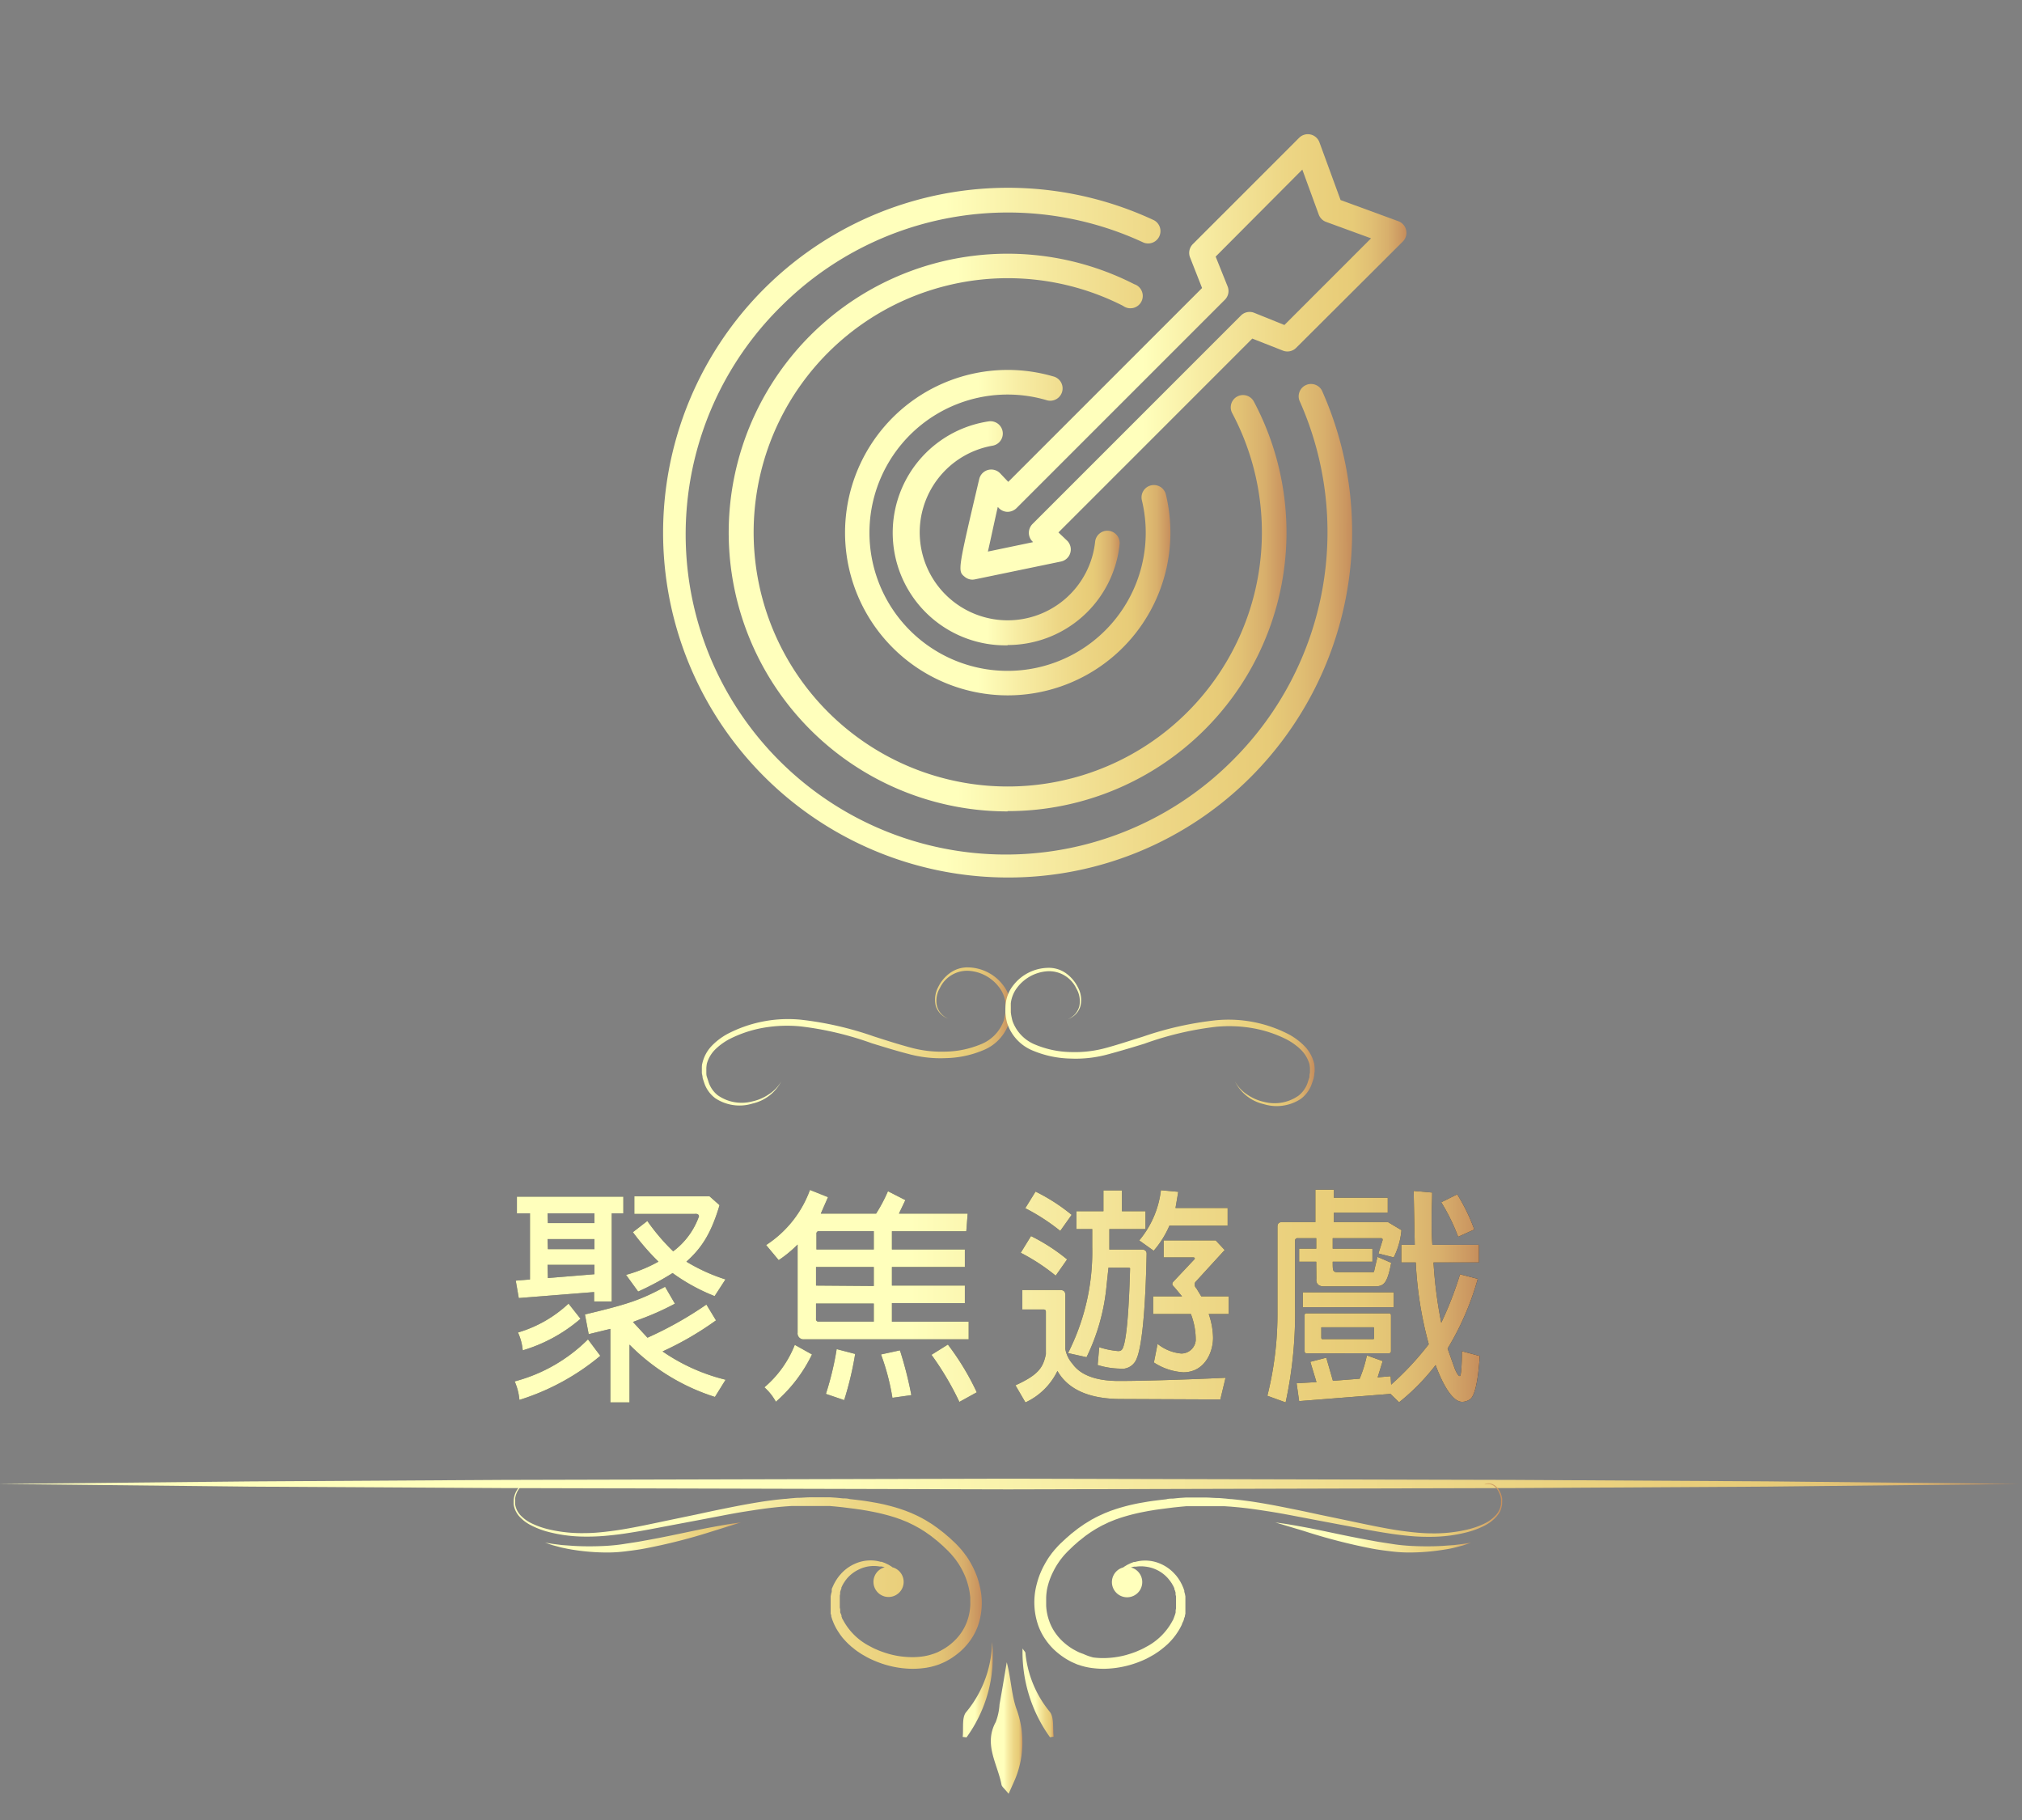<svg id="圖層_1" data-name="圖層 1" xmlns="http://www.w3.org/2000/svg" xmlns:xlink="http://www.w3.org/1999/xlink" viewBox="0 0 280 252"><rect x="0" y="0" width="280" height="252" fill="#808080" stroke="none"/><defs><style>.cls-1{fill:#1c232f;}.cls-2{fill:url(#未命名漸層_9);}.cls-3{fill:url(#未命名漸層_9-5);}.cls-4{fill:url(#未命名漸層_9-6);}.cls-5{fill:url(#未命名漸層_9-7);}.cls-6{fill:url(#未命名漸層_9-8);}.cls-7{fill:url(#未命名漸層_9-9);}.cls-8{fill:url(#未命名漸層_9-10);}.cls-9{fill:url(#未命名漸層_9-11);}.cls-10{fill:url(#未命名漸層_9-12);}.cls-11{fill:url(#未命名漸層_9-13);}.cls-12{fill:url(#未命名漸層_9-14);}.cls-13{fill:url(#未命名漸層_9-15);}.cls-14{fill:url(#未命名漸層_9-16);}.cls-15{fill:url(#未命名漸層_9-17);}.cls-16{fill:url(#未命名漸層_9-18);}.cls-17{fill:url(#未命名漸層_9-19);}</style><linearGradient id="未命名漸層_9" x1="71.27" y1="179.46" x2="204.89" y2="179.46" gradientUnits="userSpaceOnUse"><stop offset="0.41" stop-color="#ffffbc"/><stop offset="0.54" stop-color="#f7eca3"/><stop offset="0.73" stop-color="#edd685"/><stop offset="0.84" stop-color="#e9ce7a"/><stop offset="0.88" stop-color="#e7cb78"/><stop offset="0.92" stop-color="#e1c074"/><stop offset="0.96" stop-color="#d8af6c"/><stop offset="0.99" stop-color="#cb9761"/><stop offset="1" stop-color="#c58d5c"/></linearGradient><linearGradient id="未命名漸層_9-5" x1="97.16" y1="143.51" x2="139.95" y2="143.51" xlink:href="#未命名漸層_9"/><linearGradient id="未命名漸層_9-6" x1="139.27" y1="143.51" x2="182.06" y2="143.51" xlink:href="#未命名漸層_9"/><linearGradient id="未命名漸層_9-7" x1="-0.39" y1="205.48" x2="279.61" y2="205.48" xlink:href="#未命名漸層_9"/><linearGradient id="未命名漸層_9-8" x1="75.49" y1="212.88" x2="102.6" y2="212.88" xlink:href="#未命名漸層_9"/><linearGradient id="未命名漸層_9-9" x1="71.12" y1="218.22" x2="135.97" y2="218.22" xlink:href="#未命名漸層_9"/><linearGradient id="未命名漸層_9-10" x1="176.61" y1="212.88" x2="203.73" y2="212.88" xlink:href="#未命名漸層_9"/><linearGradient id="未命名漸層_9-11" x1="143.25" y1="218.22" x2="208.1" y2="218.22" xlink:href="#未命名漸層_9"/><linearGradient id="未命名漸層_9-12" x1="137.22" y1="239.25" x2="141.58" y2="239.25" xlink:href="#未命名漸層_9"/><linearGradient id="未命名漸層_9-13" x1="133.31" y1="233.94" x2="137.5" y2="233.94" xlink:href="#未命名漸層_9"/><linearGradient id="未命名漸層_9-14" x1="141.6" y1="234.4" x2="145.92" y2="234.4" xlink:href="#未命名漸層_9"/><linearGradient id="未命名漸層_9-15" x1="91.79" y1="73.76" x2="187.25" y2="73.76" xlink:href="#未命名漸層_9"/><linearGradient id="未命名漸層_9-16" x1="100.94" y1="73.73" x2="178.2" y2="73.73" xlink:href="#未命名漸層_9"/><linearGradient id="未命名漸層_9-17" x1="117.01" y1="73.75" x2="162.08" y2="73.75" xlink:href="#未命名漸層_9"/><linearGradient id="未命名漸層_9-18" x1="123.94" y1="73.86" x2="155.05" y2="73.86" xlink:href="#未命名漸層_9"/><linearGradient id="未命名漸層_9-19" x1="132.99" y1="49.42" x2="194.71" y2="49.42" xlink:href="#未命名漸層_9"/></defs><title>icon</title><path class="cls-1" d="M83.13,187.73a32.6,32.6,0,0,1-11.2,6.1,8.16,8.16,0,0,0-.66-2.56,22.44,22.44,0,0,0,10.15-5.82Zm-9.74-10.57V168H71.58v-2.31H86.32V168H84.71V180.2H82.27v-1.3l-10.43.83-.42-2.41Zm7,5.44a21.71,21.71,0,0,1-8,4.37,7.72,7.72,0,0,0-.66-2.47,17.44,17.44,0,0,0,7-4Zm-4.52-13.25h6.45V168H75.82Zm0,3.61h6.45v-1.39H75.82Zm0,4,6.45-.53v-1.3H75.82Zm13.79,8.26a50.83,50.83,0,0,0,8.16-4.59l1.33,2.19a43.52,43.52,0,0,1-7.4,4.3,26.36,26.36,0,0,0,8.73,3.92L99,193.42a28.84,28.84,0,0,1-11.83-7.24v8H84.52V184l-3,.73L81,182c6.29-1.49,7.75-2.06,11.1-3.83l1.36,2.34a37.26,37.26,0,0,1-4.81,2.15l-1,.38Zm9.3-5.76a26.19,26.19,0,0,1-5.82-3.19,39.49,39.49,0,0,1-4.77,2.56l-1.68-2.31a20.12,20.12,0,0,0,4.49-1.83,34.38,34.38,0,0,1-3.54-4.08l2-1.55a28.69,28.69,0,0,0,3.58,4.2,10.38,10.38,0,0,0,3.57-4.84c0-.28-.28-.38-.57-.34H87.84v-2.44H98.25l1.39,1.23c-1.2,4.05-2.56,6-4.59,7.82a25,25,0,0,0,5.41,2.46Z"/><path class="cls-1" d="M112.44,187.54a20.51,20.51,0,0,1-5,6.55,7.41,7.41,0,0,0-1.59-2,14.83,14.83,0,0,0,4.21-5.88ZM123.51,183h10.63v2.44H111.37a.82.82,0,0,1-.92-.92V172.32a17,17,0,0,1-2.62,2.16l-1.74-2.09a15.34,15.34,0,0,0,6.07-7.63l2.5,1-1,2.28h7.66a21.87,21.87,0,0,0,1.64-3.1l2.41,1.23-.89,1.87H134l-.19,2.44H123.51V173h10.1v2.43h-10.1V178h10.1v2.43h-10.1ZM121,173v-2.53h-7.56a.33.33,0,0,0-.38.38V173Zm0,5.06v-2.63H113V178Zm0,4.93v-2.5H113v2.12a.33.33,0,0,0,.38.38ZM114.37,193a41.58,41.58,0,0,0,1.49-6.2l2.56.67a45.27,45.27,0,0,1-1.52,6.39Zm9.21.54a31.74,31.74,0,0,0-1.58-6l2.62-.57a52.41,52.41,0,0,1,1.58,6.2Zm9.27.57a40.68,40.68,0,0,0-3.86-6.52l2.27-1.42a36.18,36.18,0,0,1,4,6.61Z"/><path class="cls-1" d="M140.62,191.81c3.29-1.49,3.83-2.53,4.21-4.3v-5.89c0-.22-.13-.31-.35-.31h-2.91v-2.69h5.25c.47,0,.7.22.7.66v7.5a4.23,4.23,0,0,0,1,2.06c1.27,1.8,3.8,2.37,6.39,2.37,4.4,0,11.61-.29,14.8-.44l-.72,3-13.73-.06q-6.6,0-8.83-3.89a9.2,9.2,0,0,1-4.43,4.36Zm5.57-15.18a27.64,27.64,0,0,0-4.84-3.17l1.42-2.31a26,26,0,0,1,5,3.23Zm.63-6.2a28.33,28.33,0,0,0-4.84-3.14l1.42-2.3a25.8,25.8,0,0,1,5,3.22Zm6.68,5.09-.26,2.4a28.49,28.49,0,0,1-2.78,10l-2.56-.57a31,31,0,0,0,3.35-14.71v-2.46h-2.18v-2.47h3.73v-2.88h2.56v2.88h3.26v2.47h-5v2.84h4.53c.41,0,.63.22.63.57-.16,8-.67,12.91-1.39,14.55a2.17,2.17,0,0,1-2.38,1.36A11.06,11.06,0,0,1,152,189l.22-2.46a11.79,11.79,0,0,0,2.59.53c.25,0,.57,0,.76-.63.44-1.3.76-4.9.92-10.82,0-.06-.1-.09-.32-.09Zm8.44-5.82a13.36,13.36,0,0,1-2.18,3.48l-2-1.43a13.21,13.21,0,0,0,3-6.95l2.4.22-.38,2.24H170v2.44Zm5.44,12.24a10.56,10.56,0,0,1,.6,3.29c0,2.06-1.2,4.78-4.11,4.78a8.32,8.32,0,0,1-4.08-1.36l.51-2.57a6.09,6.09,0,0,0,3.28,1.33,2,2,0,0,0,2-1.8,9.81,9.81,0,0,0-.67-3.67h-5.22V179.5h4l-1-1.2c-.32-.34-.35-.38-.35-.5a.48.48,0,0,1,.1-.29l3-3.19v-.16l-.16-.06h-4.14v-2.35h7.21l1.24,1.33-4,4.37a.51.51,0,0,0-.16.41.76.76,0,0,0,.25.54l.67,1.1h3.79v2.44Z"/><path class="cls-1" d="M182.27,174.7H179.9v-1.81h2.37v-1.45h-2.56a.34.34,0,0,0-.38.38v8.92a58.29,58.29,0,0,1-1.3,13.44l-2.53-.92a46.5,46.5,0,0,0,1.4-11.6v-11.8c0-.41.18-.64.6-.64h4.65v-4.49h2.56v1.11h7.46v2.06h-7.46v1.32h7.5l1.86,1.11A10.53,10.53,0,0,1,193,174.1l-2.12-.54.57-1.81a.27.27,0,0,0,0-.15c0-.16-.16-.16-.29-.16h-6.61v1.45h5.5v1.81h-5.5c0,1.23,0,1.42.63,1.45h5c.07,0,.13-.19.19-.54l.38-1.58,1.9.82c-.54,2.82-1,3.26-2.25,3.26h-7.11c-.73,0-1.08-.41-1-1.07Zm22.37,2.37a38.66,38.66,0,0,1-4.18,9.65l1,2.81c.29.67.51,1,.7,1s.28-1.77.28-3.44l2.47.66c-.22,3.61-.73,5.63-1.36,6a1.86,1.86,0,0,1-1.08.35c-1.8,0-3.41-4.37-3.67-5.09a29.81,29.81,0,0,1-5.06,5.15L192.55,193l-12.65,1-.35-2.47,2.75-.16-.85-2.81,2.21-.57.92,3.2,3.7-.29a17.62,17.62,0,0,0,1-3.23l2.19.79-.7,2.25,1.8-.16.07,1.17a40.46,40.46,0,0,0,5.21-5.6,52.41,52.41,0,0,1-1.8-11.32h-2v-2.44h1.86l-.15-7.46,2.56.22c0,1.14-.07,2.28-.07,3.38,0,1.3,0,2.6.1,3.86h6.45v2.44h-6.29a61.05,61.05,0,0,0,1.07,8.35,49.09,49.09,0,0,0,2.6-6.71Zm-24.23,1.87H193V181H180.41Zm12.21,8.12c0,.23-.1.32-.32.32H180.94c-.19,0-.28-.09-.28-.32v-4.93a.24.24,0,0,1,.28-.28H192.3c.22,0,.32.09.32.28Zm-2.41-3.28h-7.15q-.13,0-.09.09v1.42l.09.13h7.15l.07-.13v-1.42Zm11.71-12.53a26.94,26.94,0,0,0-2.34-4.78l2.21-1.1a25.75,25.75,0,0,1,2.37,4.87Z"/><path class="cls-2" d="M83.13,187.73a32.6,32.6,0,0,1-11.2,6.1,8.16,8.16,0,0,0-.66-2.56,22.44,22.44,0,0,0,10.15-5.82Zm-9.74-10.57V168H71.58v-2.31H86.32V168H84.71V180.2H82.27v-1.3l-10.43.83-.42-2.41Zm7,5.44a21.71,21.71,0,0,1-8,4.37,7.72,7.72,0,0,0-.66-2.47,17.44,17.44,0,0,0,7-4Zm-4.52-13.25h6.45V168H75.82Zm0,3.61h6.45v-1.39H75.82Zm0,4,6.45-.53v-1.3H75.82Zm13.79,8.26a50.83,50.83,0,0,0,8.16-4.59l1.33,2.19a43.52,43.52,0,0,1-7.4,4.3,26.36,26.36,0,0,0,8.73,3.92L99,193.42a28.84,28.84,0,0,1-11.83-7.24v8H84.52V184l-3,.73L81,182c6.29-1.49,7.75-2.06,11.1-3.83l1.36,2.34a37.26,37.26,0,0,1-4.81,2.15l-1,.38Zm9.3-5.76a26.19,26.19,0,0,1-5.82-3.19,39.49,39.49,0,0,1-4.77,2.56l-1.68-2.31a20.12,20.12,0,0,0,4.49-1.83,34.38,34.38,0,0,1-3.54-4.08l2-1.55a28.69,28.69,0,0,0,3.58,4.2,10.38,10.38,0,0,0,3.57-4.84c0-.28-.28-.38-.57-.34H87.84v-2.44H98.25l1.39,1.23c-1.2,4.05-2.56,6-4.59,7.82a25,25,0,0,0,5.41,2.46Z"/><path class="cls-2" d="M112.44,187.54a20.51,20.51,0,0,1-5,6.55,7.41,7.41,0,0,0-1.59-2,14.83,14.83,0,0,0,4.21-5.88ZM123.51,183h10.63v2.44H111.37a.82.82,0,0,1-.92-.92V172.32a17,17,0,0,1-2.62,2.16l-1.74-2.09a15.34,15.34,0,0,0,6.07-7.63l2.5,1-1,2.28h7.66a21.87,21.87,0,0,0,1.64-3.1l2.41,1.23-.89,1.87H134l-.19,2.44H123.51V173h10.1v2.43h-10.1V178h10.1v2.43h-10.1ZM121,173v-2.53h-7.56a.33.33,0,0,0-.38.38V173Zm0,5.06v-2.63H113V178Zm0,4.93v-2.5H113v2.12a.33.33,0,0,0,.38.38ZM114.37,193a41.58,41.58,0,0,0,1.49-6.2l2.56.67a45.27,45.27,0,0,1-1.52,6.39Zm9.21.54a31.74,31.74,0,0,0-1.58-6l2.62-.57a52.41,52.41,0,0,1,1.58,6.2Zm9.27.57a40.68,40.68,0,0,0-3.86-6.52l2.27-1.42a36.18,36.18,0,0,1,4,6.61Z"/><path class="cls-2" d="M140.62,191.81c3.29-1.49,3.83-2.53,4.21-4.3v-5.89c0-.22-.13-.31-.35-.31h-2.91v-2.69h5.25c.47,0,.7.22.7.66v7.5a4.23,4.23,0,0,0,1,2.06c1.27,1.8,3.8,2.37,6.39,2.37,4.4,0,11.61-.29,14.8-.44l-.72,3-13.73-.06q-6.6,0-8.83-3.89a9.2,9.2,0,0,1-4.43,4.36Zm5.57-15.18a27.64,27.64,0,0,0-4.84-3.17l1.42-2.31a26,26,0,0,1,5,3.23Zm.63-6.2a28.33,28.33,0,0,0-4.84-3.14l1.42-2.3a25.8,25.8,0,0,1,5,3.22Zm6.68,5.09-.26,2.4a28.49,28.49,0,0,1-2.78,10l-2.56-.57a31,31,0,0,0,3.35-14.71v-2.46h-2.18v-2.47h3.73v-2.88h2.56v2.88h3.26v2.47h-5v2.84h4.53c.41,0,.63.22.63.57-.16,8-.67,12.91-1.39,14.55a2.17,2.17,0,0,1-2.38,1.36A11.06,11.06,0,0,1,152,189l.22-2.46a11.79,11.79,0,0,0,2.59.53c.25,0,.57,0,.76-.63.44-1.3.76-4.9.92-10.82,0-.06-.1-.09-.32-.09Zm8.44-5.82a13.36,13.36,0,0,1-2.18,3.48l-2-1.43a13.21,13.21,0,0,0,3-6.95l2.4.22-.38,2.24H170v2.44Zm5.44,12.24a10.56,10.56,0,0,1,.6,3.29c0,2.06-1.2,4.78-4.11,4.78a8.32,8.32,0,0,1-4.08-1.36l.51-2.57a6.09,6.09,0,0,0,3.28,1.33,2,2,0,0,0,2-1.8,9.81,9.81,0,0,0-.67-3.67h-5.22V179.5h4l-1-1.2c-.32-.34-.35-.38-.35-.5a.48.48,0,0,1,.1-.29l3-3.19v-.16l-.16-.06h-4.14v-2.35h7.21l1.24,1.33-4,4.37a.51.51,0,0,0-.16.41.76.76,0,0,0,.25.54l.67,1.1h3.79v2.44Z"/><path class="cls-2" d="M182.27,174.7H179.9v-1.81h2.37v-1.45h-2.56a.34.34,0,0,0-.38.38v8.92a58.29,58.29,0,0,1-1.3,13.44l-2.53-.92a46.5,46.5,0,0,0,1.4-11.6v-11.8c0-.41.18-.64.6-.64h4.65v-4.49h2.56v1.11h7.46v2.06h-7.46v1.32h7.5l1.86,1.11A10.53,10.53,0,0,1,193,174.1l-2.12-.54.57-1.81a.27.27,0,0,0,0-.15c0-.16-.16-.16-.29-.16h-6.61v1.45h5.5v1.81h-5.5c0,1.23,0,1.42.63,1.45h5c.07,0,.13-.19.19-.54l.38-1.58,1.9.82c-.54,2.82-1,3.26-2.25,3.26h-7.11c-.73,0-1.08-.41-1-1.07Zm22.37,2.37a38.66,38.66,0,0,1-4.18,9.65l1,2.81c.29.67.51,1,.7,1s.28-1.77.28-3.44l2.47.66c-.22,3.61-.73,5.63-1.36,6a1.86,1.86,0,0,1-1.08.35c-1.8,0-3.41-4.37-3.67-5.09a29.81,29.81,0,0,1-5.06,5.15L192.55,193l-12.65,1-.35-2.47,2.75-.16-.85-2.81,2.21-.57.92,3.2,3.7-.29a17.62,17.62,0,0,0,1-3.23l2.19.79-.7,2.25,1.8-.16.07,1.17a40.46,40.46,0,0,0,5.21-5.6,52.41,52.41,0,0,1-1.8-11.32h-2v-2.44h1.86l-.15-7.46,2.56.22c0,1.14-.07,2.28-.07,3.38,0,1.3,0,2.6.1,3.86h6.45v2.44h-6.29a61.05,61.05,0,0,0,1.07,8.35,49.09,49.09,0,0,0,2.6-6.71Zm-24.23,1.87H193V181H180.41Zm12.21,8.12c0,.23-.1.32-.32.32H180.94c-.19,0-.28-.09-.28-.32v-4.93a.24.24,0,0,1,.28-.28H192.3c.22,0,.32.09.32.28Zm-2.41-3.28h-7.15q-.13,0-.09.09v1.42l.09.13h7.15l.07-.13v-1.42Zm11.71-12.53a26.94,26.94,0,0,0-2.34-4.78l2.21-1.1a25.75,25.75,0,0,1,2.37,4.87Z"/><path class="cls-3" d="M108.2,149.71a6,6,0,0,1-4,3.09,6.08,6.08,0,0,1-5.11-.71,4.36,4.36,0,0,1-1.58-2.18l-.21-.64c0-.22-.07-.45-.11-.68l0-.34v-.34c0-.23,0-.46.07-.69a5.16,5.16,0,0,1,1.29-2.4,9.07,9.07,0,0,1,2.13-1.63,18.14,18.14,0,0,1,10.22-2A46.19,46.19,0,0,1,121,143.5c1.64.53,3.27,1.05,4.92,1.5a16.27,16.27,0,0,0,5,.61,13.33,13.33,0,0,0,4.86-1,5.53,5.53,0,0,0,3.23-3.33,9.43,9.43,0,0,0,.22-1.18c0-.41,0-.82,0-1.23a4.26,4.26,0,0,0-.89-2.19,5.72,5.72,0,0,0-4.19-2.26,4.17,4.17,0,0,0-4,2.39,3.45,3.45,0,0,0-.42,2.41,2.65,2.65,0,0,0,1.61,1.84,2.77,2.77,0,0,1-1.76-1.8,3.7,3.7,0,0,1,.33-2.57,5.24,5.24,0,0,1,1.69-2,4.11,4.11,0,0,1,2.56-.74,6.22,6.22,0,0,1,4.67,2.36,5,5,0,0,1,1.09,2.5c0,.45.06.9.06,1.35a8.83,8.83,0,0,1-.22,1.35,6.17,6.17,0,0,1-3.62,3.91,14.1,14.1,0,0,1-5.18,1.09,16.83,16.83,0,0,1-5.24-.6c-1.68-.43-3.33-.95-5-1.46a44.21,44.21,0,0,0-9.91-2.34,19.22,19.22,0,0,0-5,.18,16.77,16.77,0,0,0-4.75,1.56,8.44,8.44,0,0,0-2,1.44,4.48,4.48,0,0,0-1.18,2,5.6,5.6,0,0,0-.07.59l0,.3,0,.3c0,.2,0,.4.07.6l.19.58a3.87,3.87,0,0,0,1.33,2,5.77,5.77,0,0,0,4.75.85,6.58,6.58,0,0,0,2.33-1A5.24,5.24,0,0,0,108.2,149.71Z"/><path class="cls-4" d="M171,149.71a5.15,5.15,0,0,0,1.73,1.86,6.61,6.61,0,0,0,2.32,1,5.77,5.77,0,0,0,4.75-.85,3.83,3.83,0,0,0,1.34-2l.19-.58c0-.2,0-.4.07-.6l0-.3,0-.3a5.6,5.6,0,0,0-.07-.59,4.57,4.57,0,0,0-1.18-2,8.65,8.65,0,0,0-2-1.44,16.84,16.84,0,0,0-4.76-1.56,19.16,19.16,0,0,0-5-.18,44.21,44.21,0,0,0-9.91,2.34c-1.65.51-3.29,1-5,1.46a16.86,16.86,0,0,1-5.24.6,14.19,14.19,0,0,1-5.19-1.09,6.18,6.18,0,0,1-3.61-3.91,8.83,8.83,0,0,1-.22-1.35c0-.45,0-.9.06-1.35a5,5,0,0,1,1.08-2.5,6.24,6.24,0,0,1,4.68-2.36,4.11,4.11,0,0,1,2.56.74,5.33,5.33,0,0,1,1.69,2,3.64,3.64,0,0,1,.32,2.57,2.73,2.73,0,0,1-1.76,1.8,2.64,2.64,0,0,0,1.62-1.84,3.45,3.45,0,0,0-.42-2.41,4.18,4.18,0,0,0-4-2.39,5.74,5.74,0,0,0-4.19,2.26,4.44,4.44,0,0,0-.89,2.19c0,.41,0,.82,0,1.23a9.46,9.46,0,0,0,.23,1.18,5.53,5.53,0,0,0,3.23,3.33,13.33,13.33,0,0,0,4.86,1,16.31,16.31,0,0,0,5-.61c1.65-.45,3.28-1,4.91-1.5a46.28,46.28,0,0,1,10.15-2.29,18.14,18.14,0,0,1,10.22,2,9.28,9.28,0,0,1,2.13,1.63,5.25,5.25,0,0,1,1.29,2.4,5.36,5.36,0,0,1,.06.69l0,.34-.05.34c0,.23-.06.46-.1.68l-.22.64a4.4,4.4,0,0,1-1.57,2.18,6.09,6.09,0,0,1-5.11.71A5.92,5.92,0,0,1,171,149.71Z"/><polygon class="cls-5" points="-0.39 205.47 34.61 205.12 69.61 204.91 139.61 204.74 209.61 204.91 244.61 205.11 279.61 205.47 244.61 205.84 209.61 206.04 139.61 206.22 69.61 206.04 34.61 205.84 -0.39 205.47"/><path class="cls-6" d="M102.6,210.8l-1.07.15c-.7.1-1.7.27-2.93.5-2.46.45-5.82,1.25-9.53,1.9-.93.18-1.84.3-2.72.44s-1.71.21-2.52.26c-1.63.08-3.1.07-4.34,0l-1.67-.12-1.26-.16-1.07-.17,1,.34,1.24.33c.49.1,1,.22,1.67.32a30.36,30.36,0,0,0,4.42.37,19.93,19.93,0,0,0,2.63-.14c.9-.11,1.84-.22,2.78-.4A78.65,78.65,0,0,0,98.73,212Z"/><path class="cls-7" d="M135.46,225a8.22,8.22,0,0,1-1.07,2.09,9.16,9.16,0,0,1-1.38,1.55,10.89,10.89,0,0,1-1.53,1.12l-.41.23-.21.11-.22.1-.44.19-.22.09-.22.07a9,9,0,0,1-1.8.41,12,12,0,0,1-1.79.1,13.57,13.57,0,0,1-5-1.08c-.25-.1-.5-.22-.74-.33l-.37-.19-.35-.2-.35-.2-.34-.22-.16-.11-.17-.11-.32-.24-.3-.25-.16-.12-.14-.13-.29-.26-.28-.28-.26-.28-.26-.29c-.15-.21-.32-.4-.45-.62a7.63,7.63,0,0,1-.74-1.3c-.05-.11-.1-.23-.14-.34l-.07-.17-.06-.18-.11-.34c0-.12,0-.24-.08-.36l0-.17,0-.18,0-.35,0-.36v-.35c0-.11,0-.23,0-.34l0-.34,0-.17,0-.17.06-.33.09-.32a.94.94,0,0,1,0-.16l0-.15c0-.11.07-.21.11-.31s.09-.19.13-.29a.61.61,0,0,1,.07-.14l.07-.14.15-.27c.06-.09.11-.18.17-.26l.08-.13.09-.12.18-.24.2-.22a3.87,3.87,0,0,1,.4-.41,5.67,5.67,0,0,1,1.8-1.12,5.23,5.23,0,0,1,1.79-.36,5.06,5.06,0,0,1,1.52.19l.16,0,.15.06.3.11.5.24.41.25.12.1a2.09,2.09,0,1,1-1.07,0l-.15-.05-.27-.06-.14,0-.15,0a4.65,4.65,0,0,0-2.82.39,4.92,4.92,0,0,0-1.44,1,3.73,3.73,0,0,0-.32.36l-.15.19-.13.2-.07.1-.07.11-.12.22a2.4,2.4,0,0,0-.11.23l-.06.12,0,.12-.09.24-.08.25,0,.13,0,.13-.05.26,0,.27,0,.13V222c0,.05,0,.1,0,.15v.14l0,.28.06.28c0,.05,0,.1,0,.14l0,.15c0,.09,0,.18.08.28l.1.28,0,.14.06.14c0,.09.08.19.13.28a8.66,8.66,0,0,0,3.73,3.68l.32.17.32.16.68.29a14.56,14.56,0,0,0,1.41.47,12,12,0,0,0,3,.42,10,10,0,0,0,1.54-.09,7.73,7.73,0,0,0,1.51-.36l.18-.06.18-.07a3.68,3.68,0,0,0,.35-.15l.17-.09a.76.76,0,0,0,.18-.09l.34-.19a8,8,0,0,0,1.29-.94,7.44,7.44,0,0,0,1.14-1.27,7,7,0,0,0,.88-1.7,7.75,7.75,0,0,0,.42-2.1,5.56,5.56,0,0,0,0-.58c0-.19,0-.39,0-.58a10.4,10.4,0,0,0-.18-1.21,11,11,0,0,0-.34-1.21,9.19,9.19,0,0,0-.52-1.21,9.87,9.87,0,0,0-.68-1.17c-.14-.19-.26-.39-.41-.57l-.22-.27-.23-.27a2,2,0,0,0-.24-.26l-.24-.26-.54-.52a3.45,3.45,0,0,0-.28-.26l-.28-.25-.29-.25a3.36,3.36,0,0,0-.29-.24l-.6-.48c-.2-.16-.42-.3-.63-.45a7.31,7.31,0,0,0-.65-.43l-.33-.21-.34-.19-.35-.19a3.84,3.84,0,0,0-.35-.18l-.72-.35-.75-.3a2.46,2.46,0,0,0-.38-.14l-.38-.14a27.78,27.78,0,0,0-3.23-.84l-.84-.16-.42-.07-.42-.07-.86-.12-.86-.11-.87-.11-.87-.09-.87-.08-.44,0-.43,0-.88,0h-.87c-.59,0-1.18,0-1.77,0l-.88,0-.88.06c-.59.05-1.17.1-1.76.17-1.17.13-2.34.31-3.5.49s-2.32.39-3.46.61l-3.41.65-3.34.63c-2.19.41-4.32.84-6.39,1.15-1,.16-2.05.28-3.05.37s-2,.12-2.91.11a20.14,20.14,0,0,1-5.22-.71,11.67,11.67,0,0,1-2.17-.85,5.66,5.66,0,0,1-1.67-1.28,3.33,3.33,0,0,1-.51-.81,2.81,2.81,0,0,1-.23-.87c0-.07,0-.14,0-.21v-.21a3,3,0,0,1,.25-1.11,2.71,2.71,0,0,1,.73-1,1.47,1.47,0,0,1,.84-.35,1.16,1.16,0,0,1,.55.08l.13.06,0,0a1.35,1.35,0,0,1-.18,0,1.38,1.38,0,0,0-1.3.34,2.62,2.62,0,0,0-.65,1,2.74,2.74,0,0,0-.17.67c0,.12,0,.24,0,.37a1.34,1.34,0,0,0,0,.2l0,.19a3,3,0,0,0,.24.79,3.11,3.11,0,0,0,.49.73,5.28,5.28,0,0,0,1.61,1.16,11.49,11.49,0,0,0,2.12.76,20,20,0,0,0,5.11.57c.93,0,1.88-.07,2.86-.18s2-.25,3-.43c2-.35,4.15-.82,6.34-1.28l3.33-.69c1.12-.24,2.25-.49,3.39-.72s2.31-.47,3.48-.68,2.35-.41,3.54-.56c.59-.08,1.19-.14,1.79-.2.3,0,.6-.06.9-.08s.6-.06.91-.07c.6,0,1.2-.07,1.81-.07h.9l.91,0h.45l.45,0,.9.06.89.09c.29,0,.59,0,.88.09l.88.1.88.11.44.06.44.07.87.15a26.52,26.52,0,0,1,3.41.84l.41.14.41.14.81.32.79.36.38.19.38.2.38.21.36.22c.24.15.48.29.71.45l.68.48.66.51.31.25.31.27.31.26.29.27.58.54.28.29.28.3.26.3c.09.1.17.21.25.31s.32.42.48.63a14.08,14.08,0,0,1,.79,1.33,13.84,13.84,0,0,1,.61,1.38,12.48,12.48,0,0,1,.41,1.41A9.73,9.73,0,0,1,135.46,225Z"/><path class="cls-8" d="M176.61,210.8l1.08.15c.69.1,1.69.27,2.92.5,2.47.45,5.82,1.25,9.54,1.9.92.18,1.84.3,2.71.44s1.72.21,2.53.26c1.62.08,3.1.07,4.34,0l1.67-.12,1.26-.16,1.07-.17-1,.34c-.33.1-.75.2-1.24.33s-1,.22-1.66.32a30.48,30.48,0,0,1-4.42.37,20.07,20.07,0,0,1-2.64-.14c-.9-.11-1.83-.22-2.77-.4a79.38,79.38,0,0,1-9.48-2.45Z"/><path class="cls-9" d="M143.75,225a8.24,8.24,0,0,0,1.08,2.09,8.75,8.75,0,0,0,1.38,1.55,10.34,10.34,0,0,0,1.53,1.12l.41.23.21.11.22.1.43.19.22.09.23.07a8.83,8.83,0,0,0,1.8.41,12,12,0,0,0,1.79.1,14,14,0,0,0,3.4-.52A13.25,13.25,0,0,0,158,230c.26-.1.51-.22.75-.33l.36-.19.36-.2.35-.2.33-.22.17-.11.16-.11.32-.24.31-.25.15-.12.15-.13.29-.26.28-.28.26-.28.25-.29c.16-.21.32-.4.46-.62a7.63,7.63,0,0,0,.74-1.3c0-.11.09-.23.14-.34l.07-.17.06-.18c0-.11.07-.23.11-.34s0-.24.08-.36l0-.17,0-.18,0-.35c0-.12,0-.24,0-.36l0-.17c0-.06,0-.12,0-.18v-.34c0-.12,0-.23,0-.34v-.17l0-.17-.06-.33-.09-.32s0-.11,0-.16l-.06-.15a2.83,2.83,0,0,0-.11-.31l-.13-.29-.06-.14-.08-.14-.14-.27-.17-.26-.08-.13-.09-.12-.18-.24-.2-.22a5.18,5.18,0,0,0-.4-.41,5.78,5.78,0,0,0-1.8-1.12,5.24,5.24,0,0,0-1.8-.36,5,5,0,0,0-1.51.19l-.16,0-.16.06-.29.11-.5.24-.41.25-.13.1a2.1,2.1,0,1,0,1.07,0l.15-.05.28-.06.14,0,.15,0a4.75,4.75,0,0,1,1.32,0,4.9,4.9,0,0,1,2.94,1.46,3.65,3.65,0,0,1,.31.36l.15.19.14.2a.86.86,0,0,0,.07.1l.06.11.13.22.11.23.06.12,0,.12.1.24.07.25,0,.13,0,.13.06.26,0,.27,0,.13v.14l0,.28v.42l0,.14c0,.09,0,.18,0,.28l-.05.28,0,.14,0,.15-.08.28-.1.28-.05.14-.06.14c0,.09-.09.19-.13.28a8.69,8.69,0,0,1-3.74,3.68l-.31.17-.33.16-.67.29c-.45.18-.93.33-1.41.47a12.16,12.16,0,0,1-3,.42,10.08,10.08,0,0,1-1.55-.09A7.63,7.63,0,0,1,150,229l-.18-.06-.18-.07a3.68,3.68,0,0,1-.35-.15l-.18-.09-.17-.09-.35-.19a8.43,8.43,0,0,1-1.28-.94,7.44,7.44,0,0,1-1.14-1.27,6.65,6.65,0,0,1-.88-1.7,7.39,7.39,0,0,1-.42-2.1c0-.19,0-.38,0-.58s0-.39,0-.58A8.63,8.63,0,0,1,145,220a9.76,9.76,0,0,1,.86-2.42,9.87,9.87,0,0,1,.68-1.17c.13-.19.26-.39.41-.57l.21-.27.23-.27.24-.26.25-.26.54-.52.27-.26.29-.25.28-.25a3.5,3.5,0,0,1,.3-.24l.6-.48c.2-.16.41-.3.62-.45s.43-.29.65-.43l.34-.21.34-.19.34-.19c.12-.06.23-.13.36-.18l.72-.35.74-.3a3.57,3.57,0,0,1,.38-.14l.39-.14a27.1,27.1,0,0,1,3.22-.84l.84-.16.43-.07.42-.07.86-.12.86-.11.87-.11.87-.09.87-.08.43,0,.44,0,.87,0h.88c.59,0,1.17,0,1.76,0l.88,0,.89.06c.58.05,1.17.1,1.76.17,1.17.13,2.34.31,3.5.49s2.31.39,3.46.61l3.41.65,3.34.63c2.19.41,4.32.84,6.39,1.15,1,.16,2.05.28,3,.37s2,.12,2.92.11a20.2,20.2,0,0,0,5.22-.71,11.67,11.67,0,0,0,2.17-.85,5.49,5.49,0,0,0,1.66-1.28,3.38,3.38,0,0,0,.52-.81,3.5,3.5,0,0,0,.23-.87v-.21a1.47,1.47,0,0,0,0-.21,1.75,1.75,0,0,0,0-.4,3,3,0,0,0-.21-.71,2.71,2.71,0,0,0-.73-1,1.49,1.49,0,0,0-.84-.35,1.16,1.16,0,0,0-.55.08l-.13.06,0,0a1.35,1.35,0,0,0,.18,0,1.37,1.37,0,0,1,1.29.34,2.51,2.51,0,0,1,.65,1,2.74,2.74,0,0,1,.18.67,2.26,2.26,0,0,1,0,.37,1.34,1.34,0,0,1,0,.2l0,.19a3,3,0,0,1-.24.79,2.88,2.88,0,0,1-.5.73,5.24,5.24,0,0,1-1.6,1.16,11.76,11.76,0,0,1-2.12.76,20,20,0,0,1-5.11.57c-.93,0-1.88-.07-2.86-.18s-2-.25-3-.43c-2-.35-4.15-.82-6.35-1.28l-3.32-.69c-1.12-.24-2.25-.49-3.4-.72s-2.3-.47-3.47-.68-2.35-.41-3.54-.56c-.6-.08-1.2-.14-1.8-.2-.29,0-.6-.06-.9-.08s-.6-.06-.9-.07c-.6,0-1.2-.07-1.81-.07H166l-.9,0h-.45l-.45,0-.91.06-.88.09c-.3,0-.59,0-.89.09l-.88.1-.88.11-.43.06-.44.07-.87.15a26.11,26.11,0,0,0-3.41.84l-.42.14-.41.14-.8.32-.79.36-.39.19-.37.2c-.13.07-.26.13-.38.21l-.36.22c-.24.15-.49.29-.71.45l-.69.48-.65.51-.32.25-.3.27-.31.26-.29.27-.58.54-.29.29-.27.3-.27.3c-.08.1-.16.21-.25.31s-.31.42-.47.63a14.08,14.08,0,0,0-.79,1.33,11.86,11.86,0,0,0-.61,1.38,12.48,12.48,0,0,0-.41,1.41A9.73,9.73,0,0,0,143.75,225Z"/><path class="cls-10" d="M139.67,248.37c.41-.92.66-1.47.89-2a13.37,13.37,0,0,0,.17-9.82c-.68-2-.74-4.24-1.32-6.39-.33,2-.65,3.9-1,5.85a8.14,8.14,0,0,1-.52,2.42c-1.71,3.11.27,5.84.8,8.71C138.76,247.42,139.13,247.68,139.67,248.37Z"/><path class="cls-11" d="M133.84,240.56a19.08,19.08,0,0,0,3.54-13.23,15.55,15.55,0,0,1-3.58,9.72c-.64.74-.35,2.27-.49,3.44Z"/><path class="cls-12" d="M141.6,228.25a20.18,20.18,0,0,0,3.8,12.29l.52-.08c-.16-1.17.08-2.65-.55-3.44A15.12,15.12,0,0,1,142,228.9C142,228.73,141.8,228.58,141.6,228.25Z"/><path class="cls-13" d="M139.53,121.5a47.75,47.75,0,1,1,20.28-91,1.71,1.71,0,0,1-1.45,3.09,44.46,44.46,0,0,0-50.17,8.8,44.33,44.33,0,1,0,62.69,62.69,44.57,44.57,0,0,0,9.06-49.62,1.71,1.71,0,0,1,3.11-1.4,48,48,0,0,1-9.76,53.44A47.39,47.39,0,0,1,139.53,121.5Z"/><path class="cls-14" d="M139.53,112.35a38.61,38.61,0,1,1,17.54-73,1.71,1.71,0,1,1-1.55,3,35.19,35.19,0,1,0,15.11,14.85,1.7,1.7,0,0,1,3-1.6,38.59,38.59,0,0,1-34.11,56.71Z"/><path class="cls-15" d="M139.53,96.28a22.53,22.53,0,1,1,6.29-44.17,1.71,1.71,0,1,1-.95,3.28,19.13,19.13,0,1,0,13.24,13.82,1.71,1.71,0,0,1,3.32-.81,22.53,22.53,0,0,1-21.9,27.88Z"/><path class="cls-16" d="M139.53,89.35a15.59,15.59,0,0,1-2.66-31,1.7,1.7,0,1,1,.58,3.36,12.18,12.18,0,1,0,14.2,13.3,1.7,1.7,0,0,1,3.39.36,15.58,15.58,0,0,1-15.51,13.94Z"/><path class="cls-17" d="M134.68,80.26a1.67,1.67,0,0,1-1.08-.39c-1-.81-1-.81,2-13.54a1.71,1.71,0,0,1,2.9-.79l1.12,1.18,26.84-26.84-1.67-4.25a1.72,1.72,0,0,1,.39-1.83l14.72-14.72a1.71,1.71,0,0,1,2.81.62l2.93,8,8,2.93a1.71,1.71,0,0,1,.62,2.81L179.49,48.16a1.71,1.71,0,0,1-1.83.39l-4.25-1.67L146.57,73.72l1.18,1.12a1.71,1.71,0,0,1-.83,2.91L135,80.22A2.09,2.09,0,0,1,134.68,80.26Zm3.49-10.07c-.54,2.35-1,4.59-1.37,6.18l6.24-1.3L143,75a1.71,1.71,0,0,1-.53-1.21,1.77,1.77,0,0,1,.5-1.23l28.87-28.87a1.7,1.7,0,0,1,1.83-.38L177.86,45l12-12-6.24-2.28a1.71,1.71,0,0,1-1-1l-2.28-6.24-12,12.05L170,39.67a1.7,1.7,0,0,1-.38,1.83L140.75,70.37a1.81,1.81,0,0,1-1.23.5,1.71,1.71,0,0,1-1.21-.53Z"/></svg>